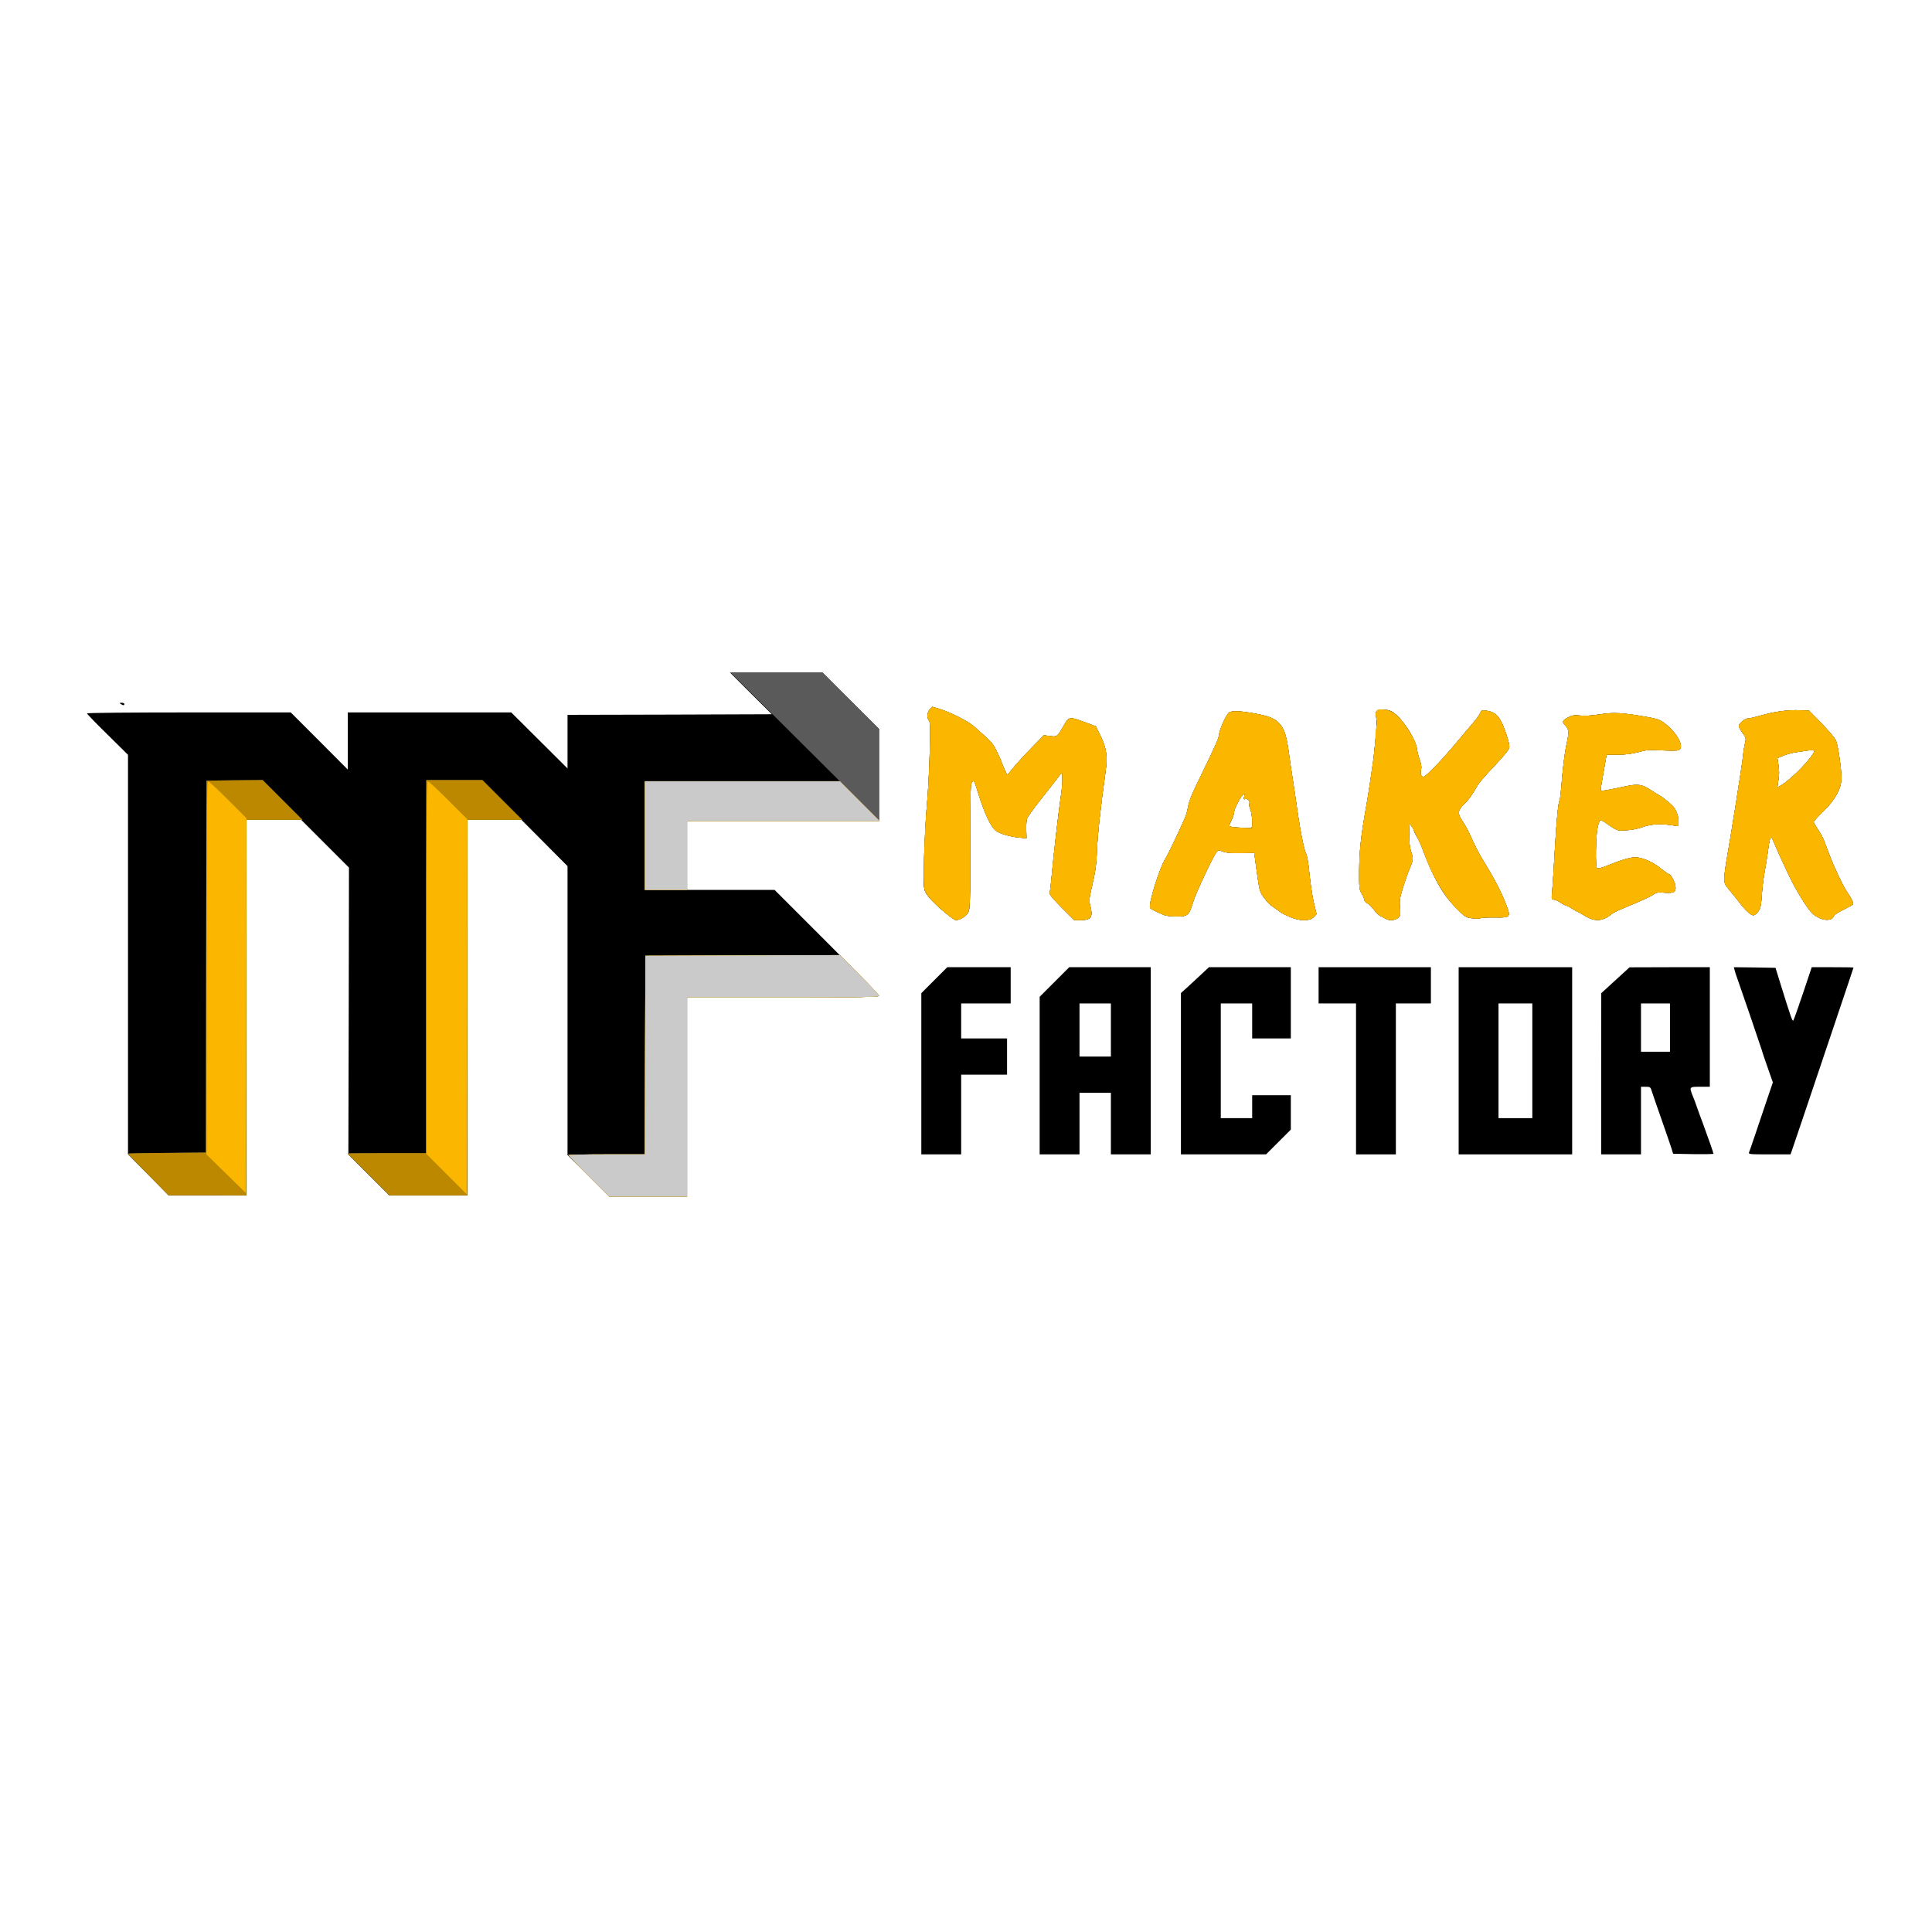 <!DOCTYPE svg PUBLIC "-//W3C//DTD SVG 20010904//EN" "http://www.w3.org/TR/2001/REC-SVG-20010904/DTD/svg10.dtd">
<svg version="1.0" xmlns="http://www.w3.org/2000/svg" width="1600px" height="1600px" viewBox="0 0 16000 16000" preserveAspectRatio="xMidYMid meet">
<g id="layer101" fill="#000000" stroke="none">
 <path d="M4872 9737 l-172 -172 0 -1196 0 -1196 -191 -192 -190 -191 -225 0 -224 0 0 1555 0 1555 -322 0 -323 0 -170 -169 -170 -170 3 -1188 2 -1188 -197 -197 -198 -198 -227 0 -228 0 0 1555 0 1555 -321 0 -321 0 -169 -171 -169 -170 0 -1654 0 -1654 -170 -168 c-94 -92 -170 -171 -170 -175 0 -5 380 -8 844 -8 l844 0 236 236 236 237 0 -237 0 -236 677 0 677 0 233 232 233 232 0 -222 0 -222 846 -2 846 -3 -173 -172 -173 -173 383 0 383 0 234 234 234 233 0 382 0 381 -795 0 -795 0 0 285 0 285 362 0 363 0 432 432 c238 238 433 439 433 445 0 10 -164 13 -795 13 l-795 0 0 825 0 825 -323 0 -322 0 -173 -173z"/>
 <path d="M7630 8892 l0 -667 108 -108 107 -107 263 0 262 0 0 150 0 150 -205 0 -205 0 0 145 0 145 190 0 190 0 0 150 0 150 -190 0 -190 0 0 330 0 330 -165 0 -165 0 0 -668z"/>
 <path d="M8610 8907 l0 -652 123 -123 122 -122 338 0 337 0 0 775 0 775 -165 0 -165 0 0 -255 0 -255 -130 0 -130 0 0 255 0 255 -165 0 -165 0 0 -653z m590 -377 l0 -220 -130 0 -130 0 0 220 0 220 130 0 130 0 0 -220z"/>
 <path d="M9780 8892 l0 -668 73 -66 c39 -37 92 -85 115 -107 l44 -41 339 0 339 0 0 295 0 295 -160 0 -160 0 0 -145 0 -145 -130 0 -130 0 0 475 0 475 130 0 130 0 0 -95 0 -95 160 0 160 0 0 143 0 142 -103 103 -102 102 -353 0 -352 0 0 -668z"/>
 <path d="M11230 8935 l0 -625 -155 0 -155 0 0 -150 0 -150 465 0 465 0 0 150 0 150 -145 0 -145 0 0 625 0 625 -165 0 -165 0 0 -625z"/>
 <path d="M12080 8785 l0 -775 470 0 470 0 0 775 0 775 -470 0 -470 0 0 -775z m610 0 l0 -475 -140 0 -140 0 0 475 0 475 140 0 140 0 0 -475z"/>
 <path d="M13260 8893 l1 -668 117 -107 117 -107 333 -1 332 0 0 495 0 495 -80 0 c-92 0 -92 0 -59 82 12 29 25 64 29 78 5 14 29 81 55 150 50 137 85 236 85 245 0 3 -75 4 -167 3 l-167 -3 -12 -40 c-7 -22 -42 -125 -79 -230 -37 -104 -73 -211 -82 -237 -14 -47 -16 -48 -54 -48 l-39 0 0 280 0 280 -165 0 -165 0 0 -667z m570 -383 l0 -200 -120 0 -120 0 0 200 0 200 120 0 120 0 0 -200z"/>
 <path d="M14485 9543 c8 -19 65 -188 146 -429 l51 -150 -42 -120 c-23 -65 -46 -132 -50 -149 -10 -33 -192 -565 -207 -605 -6 -14 -13 -37 -17 -53 l-7 -27 173 2 172 3 48 155 c78 251 92 290 99 282 4 -4 40 -105 80 -224 l73 -218 173 0 c95 0 173 1 173 3 0 1 -74 223 -165 492 -91 270 -204 605 -251 745 -47 140 -90 267 -96 283 l-10 27 -175 0 c-163 0 -175 -1 -168 -17z"/>
 <path d="M7833 7563 c-91 -75 -149 -136 -169 -175 -15 -29 -16 -60 -11 -288 4 -140 14 -329 22 -420 9 -91 20 -284 24 -430 7 -220 6 -268 -5 -281 -20 -23 -17 -69 6 -94 l21 -22 62 19 c86 26 234 101 282 143 148 130 156 138 190 208 19 39 35 74 35 78 0 3 12 32 26 63 l25 56 56 -68 c31 -37 99 -111 152 -165 l96 -98 51 7 c59 7 59 8 113 -86 44 -77 45 -77 180 -27 l86 32 36 73 c53 109 63 173 44 307 -43 311 -64 505 -70 640 -4 116 -13 180 -37 284 -28 119 -30 140 -20 178 26 97 10 122 -77 123 l-55 0 -104 -104 c-76 -77 -103 -109 -99 -123 3 -10 11 -74 17 -143 15 -171 57 -532 76 -660 9 -58 14 -125 12 -150 l-3 -45 -45 59 c-25 32 -88 113 -141 180 -53 67 -100 132 -104 146 -5 14 -7 56 -6 94 l2 68 -58 -5 c-75 -7 -161 -32 -193 -55 -45 -34 -95 -140 -151 -320 -29 -95 -33 -102 -48 -87 -14 14 -16 73 -16 533 0 481 -1 519 -18 550 -17 32 -67 62 -102 62 -8 0 -45 -26 -82 -57z"/>
 <path d="M10687 7596 c-31 -13 -67 -31 -80 -40 -12 -9 -38 -28 -57 -41 -43 -30 -43 -30 -85 -85 -32 -43 -35 -54 -56 -206 l-22 -161 -111 2 c-79 2 -122 -2 -149 -13 -35 -13 -39 -13 -52 4 -32 42 -174 344 -195 416 -32 108 -43 118 -135 118 -41 0 -87 -5 -102 -11 -81 -34 -114 -51 -119 -62 -13 -36 82 -338 128 -407 16 -24 95 -187 151 -313 15 -32 29 -74 32 -95 12 -69 27 -107 100 -257 137 -282 158 -329 161 -363 4 -45 63 -171 85 -183 25 -13 91 -11 189 6 141 25 186 43 229 91 41 47 58 107 81 284 7 47 18 128 27 180 8 52 19 124 24 160 28 211 67 421 84 446 9 14 21 83 30 176 8 84 25 192 37 241 l21 87 -23 25 c-32 34 -112 34 -193 1z m-317 -796 c0 -33 -7 -76 -15 -96 -8 -19 -12 -41 -8 -49 7 -21 -15 -45 -34 -38 -13 5 -15 1 -9 -22 6 -25 5 -27 -8 -16 -24 20 -76 122 -76 148 0 13 -9 41 -20 63 -11 22 -20 44 -20 49 0 6 30 12 68 14 37 2 79 4 95 5 27 2 27 1 27 -58z"/>
 <path d="M11480 7611 c-8 -5 -28 -15 -43 -22 -16 -7 -42 -32 -59 -55 -16 -23 -40 -46 -54 -53 -13 -6 -24 -17 -24 -25 0 -8 -10 -32 -22 -53 -21 -35 -23 -49 -22 -198 2 -158 14 -273 52 -490 11 -60 27 -159 36 -220 9 -60 21 -144 27 -185 9 -63 27 -254 31 -325 0 -11 -2 -33 -6 -50 -11 -48 9 -64 71 -58 41 4 61 13 94 41 72 62 164 211 173 281 3 26 14 69 24 96 12 34 16 59 11 78 -9 33 -3 53 16 61 16 6 148 -130 271 -277 46 -56 108 -129 136 -161 29 -33 58 -72 65 -88 11 -27 15 -28 55 -22 54 8 87 30 115 80 29 50 73 183 73 218 0 21 -29 57 -122 157 -68 71 -130 142 -138 157 -48 84 -74 122 -115 161 -55 55 -57 77 -11 145 19 28 44 74 56 101 42 94 81 170 115 225 91 147 149 259 190 367 38 99 34 104 -99 101 -56 -1 -108 2 -115 6 -7 5 -38 5 -68 1 -53 -6 -60 -11 -132 -83 -111 -111 -195 -259 -277 -482 -15 -41 -38 -92 -51 -112 -12 -21 -23 -43 -23 -49 0 -6 -9 -22 -20 -36 l-20 -26 0 95 c0 59 6 112 15 138 20 57 19 73 -9 139 -14 31 -39 103 -57 160 -27 89 -31 113 -25 167 6 56 4 66 -14 84 -21 21 -72 26 -100 11z"/>
 <path d="M13126 7585 c-32 -19 -60 -35 -62 -35 -3 0 -22 -11 -44 -25 -22 -14 -44 -25 -49 -25 -6 0 -27 -11 -47 -25 -20 -14 -46 -25 -57 -25 -18 0 -19 -5 -13 -62 3 -35 13 -182 21 -328 15 -263 29 -412 41 -432 4 -6 13 -87 20 -182 8 -94 23 -211 33 -261 27 -121 26 -143 -5 -176 -31 -32 -27 -42 27 -70 33 -16 51 -19 97 -13 36 4 96 0 161 -10 112 -18 188 -14 386 21 104 18 124 27 184 81 91 84 130 182 79 196 -13 3 -75 3 -138 0 -99 -6 -126 -4 -193 15 -53 14 -106 21 -170 21 l-92 0 -26 148 c-15 81 -25 149 -23 151 3 4 65 -7 196 -35 115 -24 145 -20 222 31 38 25 71 45 73 45 7 0 86 64 106 85 28 31 47 81 47 126 l0 41 -57 -8 c-95 -14 -173 -9 -238 15 -34 13 -93 25 -135 27 -80 5 -75 7 -183 -69 -14 -10 -31 -16 -36 -13 -5 4 -15 31 -21 62 -15 72 -19 319 -5 333 7 7 34 1 85 -20 107 -44 189 -69 232 -69 57 0 143 37 210 91 34 27 65 49 69 49 14 0 46 55 53 92 10 54 -8 67 -88 61 -54 -5 -69 -2 -93 15 -28 19 -87 46 -248 113 -44 18 -89 40 -100 50 -70 59 -137 64 -219 14z"/>
 <path d="M15070 7604 c-19 -9 -46 -25 -58 -37 -46 -43 -139 -194 -204 -332 -65 -138 -75 -160 -118 -260 -20 -46 -23 -48 -31 -27 -5 12 -13 61 -19 109 -6 47 -18 120 -26 162 -8 42 -19 126 -23 187 -6 91 -11 116 -30 142 -12 18 -31 32 -41 32 -21 0 -67 -43 -110 -100 -14 -19 -49 -62 -77 -96 -48 -56 -53 -66 -53 -110 0 -27 9 -98 20 -159 31 -172 128 -783 135 -855 3 -36 11 -84 17 -106 9 -39 8 -45 -21 -84 -17 -24 -31 -49 -31 -57 0 -21 50 -63 75 -63 13 0 60 -11 106 -24 113 -33 233 -49 325 -44 l76 3 104 107 c58 59 111 123 119 142 17 40 45 235 45 311 0 83 -53 181 -150 274 -44 42 -80 82 -80 88 0 6 16 34 35 62 19 28 41 67 49 88 8 21 28 75 45 119 38 102 112 258 145 307 38 55 58 96 51 106 -2 5 -38 25 -77 44 -47 22 -77 43 -83 58 -12 30 -64 35 -115 13z m-216 -1182 c85 -76 179 -189 170 -204 -4 -5 -23 -7 -43 -4 -20 3 -65 10 -101 15 -36 5 -86 18 -112 29 l-48 21 7 48 c9 61 9 86 -1 146 l-7 48 30 -16 c17 -8 64 -46 105 -83z"/>
 <path d="M1000 5830 c-12 -8 -11 -10 8 -10 12 0 22 5 22 10 0 13 -11 13 -30 0z"/>
 </g>
<g id="layer102" fill="#5a5a5a" stroke="none">
 <path d="M4870 9735 l-175 -175 323 0 322 0 2 -822 3 -823 805 -3 805 -2 162 162 c90 90 163 168 163 175 0 10 -162 13 -795 13 l-795 0 0 825 0 825 -323 0 -322 0 -175 -175z"/>
 <path d="M1228 9729 c-93 -94 -168 -172 -168 -175 0 -2 145 -5 323 -6 l322 -3 2 -1540 3 -1540 232 -3 233 -2 165 165 165 165 -233 0 -232 0 0 1555 0 1555 -322 -1 -323 0 -167 -170z"/>
 <path d="M3053 9728 c-95 -94 -173 -173 -173 -175 0 -2 146 -3 325 -3 l325 0 0 -1545 0 -1545 233 0 232 0 165 165 165 165 -228 0 -227 0 0 1555 0 1555 -322 0 -323 0 -172 -172z"/>
 <path d="M7833 7563 c-91 -75 -149 -136 -169 -175 -15 -29 -16 -60 -11 -288 4 -140 14 -329 22 -420 9 -91 20 -284 24 -430 7 -220 6 -268 -5 -281 -20 -23 -17 -69 6 -94 l21 -22 62 19 c86 26 234 101 282 143 148 130 156 138 190 208 19 39 35 74 35 78 0 3 12 32 26 63 l25 56 56 -68 c31 -37 99 -111 152 -165 l96 -98 51 7 c59 7 59 8 113 -86 44 -77 45 -77 180 -27 l86 32 36 73 c53 109 63 173 44 307 -43 311 -64 505 -70 640 -4 116 -13 180 -37 284 -28 119 -30 140 -20 178 26 97 10 122 -77 123 l-55 0 -104 -104 c-76 -77 -103 -109 -99 -123 3 -10 11 -74 17 -143 15 -171 57 -532 76 -660 9 -58 14 -125 12 -150 l-3 -45 -45 59 c-25 32 -88 113 -141 180 -53 67 -100 132 -104 146 -5 14 -7 56 -6 94 l2 68 -58 -5 c-75 -7 -161 -32 -193 -55 -45 -34 -95 -140 -151 -320 -29 -95 -33 -102 -48 -87 -14 14 -16 73 -16 533 0 481 -1 519 -18 550 -17 32 -67 62 -102 62 -8 0 -45 -26 -82 -57z"/>
 <path d="M10687 7596 c-31 -13 -67 -31 -80 -40 -12 -9 -38 -28 -57 -41 -43 -30 -43 -30 -85 -85 -32 -43 -35 -54 -56 -206 l-22 -161 -111 2 c-79 2 -122 -2 -149 -13 -35 -13 -39 -13 -52 4 -32 42 -174 344 -195 416 -32 108 -43 118 -135 118 -41 0 -87 -5 -102 -11 -81 -34 -114 -51 -119 -62 -13 -36 82 -338 128 -407 16 -24 95 -187 151 -313 15 -32 29 -74 32 -95 12 -69 27 -107 100 -257 137 -282 158 -329 161 -363 4 -45 63 -171 85 -183 25 -13 91 -11 189 6 141 25 186 43 229 91 41 47 58 107 81 284 7 47 18 128 27 180 8 52 19 124 24 160 28 211 67 421 84 446 9 14 21 83 30 176 8 84 25 192 37 241 l21 87 -23 25 c-32 34 -112 34 -193 1z m-317 -796 c0 -33 -7 -76 -15 -96 -8 -19 -12 -41 -8 -49 7 -21 -15 -45 -34 -38 -13 5 -15 1 -9 -22 6 -25 5 -27 -8 -16 -24 20 -76 122 -76 148 0 13 -9 41 -20 63 -11 22 -20 44 -20 49 0 6 30 12 68 14 37 2 79 4 95 5 27 2 27 1 27 -58z"/>
 <path d="M11480 7611 c-8 -5 -28 -15 -43 -22 -16 -7 -42 -32 -59 -55 -16 -23 -40 -46 -54 -53 -13 -6 -24 -17 -24 -25 0 -8 -10 -32 -22 -53 -21 -35 -23 -49 -22 -198 2 -158 14 -273 52 -490 11 -60 27 -159 36 -220 9 -60 21 -144 27 -185 9 -63 27 -254 31 -325 0 -11 -2 -33 -6 -50 -11 -48 9 -64 71 -58 41 4 61 13 94 41 72 62 164 211 173 281 3 26 14 69 24 96 12 34 16 59 11 78 -9 33 -3 53 16 61 16 6 148 -130 271 -277 46 -56 108 -129 136 -161 29 -33 58 -72 65 -88 11 -27 15 -28 55 -22 54 8 87 30 115 80 29 50 73 183 73 218 0 21 -29 57 -122 157 -68 71 -130 142 -138 157 -48 84 -74 122 -115 161 -55 55 -57 77 -11 145 19 28 44 74 56 101 42 94 81 170 115 225 91 147 149 259 190 367 38 99 34 104 -99 101 -56 -1 -108 2 -115 6 -7 5 -38 5 -68 1 -53 -6 -60 -11 -132 -83 -111 -111 -195 -259 -277 -482 -15 -41 -38 -92 -51 -112 -12 -21 -23 -43 -23 -49 0 -6 -9 -22 -20 -36 l-20 -26 0 95 c0 59 6 112 15 138 20 57 19 73 -9 139 -14 31 -39 103 -57 160 -27 89 -31 113 -25 167 6 56 4 66 -14 84 -21 21 -72 26 -100 11z"/>
 <path d="M13126 7585 c-32 -19 -60 -35 -62 -35 -3 0 -22 -11 -44 -25 -22 -14 -44 -25 -49 -25 -6 0 -27 -11 -47 -25 -20 -14 -46 -25 -57 -25 -18 0 -19 -5 -13 -62 3 -35 13 -182 21 -328 15 -263 29 -412 41 -432 4 -6 13 -87 20 -182 8 -94 23 -211 33 -261 27 -121 26 -143 -5 -176 -31 -32 -27 -42 27 -70 33 -16 51 -19 97 -13 36 4 96 0 161 -10 112 -18 188 -14 386 21 104 18 124 27 184 81 91 84 130 182 79 196 -13 3 -75 3 -138 0 -99 -6 -126 -4 -193 15 -53 14 -106 21 -170 21 l-92 0 -26 148 c-15 81 -25 149 -23 151 3 4 65 -7 196 -35 115 -24 145 -20 222 31 38 25 71 45 73 45 7 0 86 64 106 85 28 31 47 81 47 126 l0 41 -57 -8 c-95 -14 -173 -9 -238 15 -34 13 -93 25 -135 27 -80 5 -75 7 -183 -69 -14 -10 -31 -16 -36 -13 -5 4 -15 31 -21 62 -15 72 -19 319 -5 333 7 7 34 1 85 -20 107 -44 189 -69 232 -69 57 0 143 37 210 91 34 27 65 49 69 49 14 0 46 55 53 92 10 54 -8 67 -88 61 -54 -5 -69 -2 -93 15 -28 19 -87 46 -248 113 -44 18 -89 40 -100 50 -70 59 -137 64 -219 14z"/>
 <path d="M15070 7604 c-19 -9 -46 -25 -58 -37 -46 -43 -139 -194 -204 -332 -65 -138 -75 -160 -118 -260 -20 -46 -23 -48 -31 -27 -5 12 -13 61 -19 109 -6 47 -18 120 -26 162 -8 42 -19 126 -23 187 -6 91 -11 116 -30 142 -12 18 -31 32 -41 32 -21 0 -67 -43 -110 -100 -14 -19 -49 -62 -77 -96 -48 -56 -53 -66 -53 -110 0 -27 9 -98 20 -159 31 -172 128 -783 135 -855 3 -36 11 -84 17 -106 9 -39 8 -45 -21 -84 -17 -24 -31 -49 -31 -57 0 -21 50 -63 75 -63 13 0 60 -11 106 -24 113 -33 233 -49 325 -44 l76 3 104 107 c58 59 111 123 119 142 17 40 45 235 45 311 0 83 -53 181 -150 274 -44 42 -80 82 -80 88 0 6 16 34 35 62 19 28 41 67 49 88 8 21 28 75 45 119 38 102 112 258 145 307 38 55 58 96 51 106 -2 5 -38 25 -77 44 -47 22 -77 43 -83 58 -12 30 -64 35 -115 13z m-216 -1182 c85 -76 179 -189 170 -204 -4 -5 -23 -7 -43 -4 -20 3 -65 10 -101 15 -36 5 -86 18 -112 29 l-48 21 7 48 c9 61 9 86 -1 146 l-7 48 30 -16 c17 -8 64 -46 105 -83z"/>
 <path d="M5340 6920 l0 -450 808 0 807 0 -452 -450 -452 -450 380 0 381 0 234 234 234 234 0 381 0 381 -795 0 -795 0 0 285 0 285 -175 0 -175 0 0 -450z"/>
 </g>
<g id="layer103" fill="#bb8800" stroke="none">
 <path d="M4877 9742 c-92 -92 -167 -171 -167 -175 0 -4 142 -7 315 -7 l315 0 2 -822 3 -823 805 -3 805 -2 162 162 c90 90 163 168 163 175 0 10 -162 13 -795 13 l-795 0 0 825 0 825 -323 0 -322 0 -168 -168z"/>
 <path d="M1228 9729 c-93 -94 -168 -172 -168 -175 0 -2 145 -5 323 -6 l322 -3 2 -1540 3 -1540 232 -3 233 -2 165 165 165 165 -233 0 -232 0 0 1555 0 1555 -322 -1 -323 0 -167 -170z"/>
 <path d="M3053 9728 c-95 -94 -173 -173 -173 -175 0 -2 146 -3 325 -3 l325 0 0 -1545 0 -1545 233 0 232 0 165 165 165 165 -228 0 -227 0 0 1555 0 1555 -322 0 -323 0 -172 -172z"/>
 <path d="M7833 7563 c-91 -75 -149 -136 -169 -175 -15 -29 -16 -60 -11 -288 4 -140 14 -329 22 -420 9 -91 20 -284 24 -430 7 -220 6 -268 -5 -281 -20 -23 -17 -69 6 -94 l21 -22 62 19 c86 26 234 101 282 143 148 130 156 138 190 208 19 39 35 74 35 78 0 3 12 32 26 63 l25 56 56 -68 c31 -37 99 -111 152 -165 l96 -98 51 7 c59 7 59 8 113 -86 44 -77 45 -77 180 -27 l86 32 36 73 c53 109 63 173 44 307 -43 311 -64 505 -70 640 -4 116 -13 180 -37 284 -28 119 -30 140 -20 178 26 97 10 122 -77 123 l-55 0 -104 -104 c-76 -77 -103 -109 -99 -123 3 -10 11 -74 17 -143 15 -171 57 -532 76 -660 9 -58 14 -125 12 -150 l-3 -45 -45 59 c-25 32 -88 113 -141 180 -53 67 -100 132 -104 146 -5 14 -7 56 -6 94 l2 68 -58 -5 c-75 -7 -161 -32 -193 -55 -45 -34 -95 -140 -151 -320 -29 -95 -33 -102 -48 -87 -14 14 -16 73 -16 533 0 481 -1 519 -18 550 -17 32 -67 62 -102 62 -8 0 -45 -26 -82 -57z"/>
 <path d="M10687 7596 c-31 -13 -67 -31 -80 -40 -12 -9 -38 -28 -57 -41 -43 -30 -43 -30 -85 -85 -32 -43 -35 -54 -56 -206 l-22 -161 -111 2 c-79 2 -122 -2 -149 -13 -35 -13 -39 -13 -52 4 -32 42 -174 344 -195 416 -32 108 -43 118 -135 118 -41 0 -87 -5 -102 -11 -81 -34 -114 -51 -119 -62 -13 -36 82 -338 128 -407 16 -24 95 -187 151 -313 15 -32 29 -74 32 -95 12 -69 27 -107 100 -257 137 -282 158 -329 161 -363 4 -45 63 -171 85 -183 25 -13 91 -11 189 6 141 25 186 43 229 91 41 47 58 107 81 284 7 47 18 128 27 180 8 52 19 124 24 160 28 211 67 421 84 446 9 14 21 83 30 176 8 84 25 192 37 241 l21 87 -23 25 c-32 34 -112 34 -193 1z m-317 -796 c0 -33 -7 -76 -15 -96 -8 -19 -12 -41 -8 -49 7 -21 -15 -45 -34 -38 -13 5 -15 1 -9 -22 6 -25 5 -27 -8 -16 -24 20 -76 122 -76 148 0 13 -9 41 -20 63 -11 22 -20 44 -20 49 0 6 30 12 68 14 37 2 79 4 95 5 27 2 27 1 27 -58z"/>
 <path d="M11480 7611 c-8 -5 -28 -15 -43 -22 -16 -7 -42 -32 -59 -55 -16 -23 -40 -46 -54 -53 -13 -6 -24 -17 -24 -25 0 -8 -10 -32 -22 -53 -21 -35 -23 -49 -22 -198 2 -158 14 -273 52 -490 11 -60 27 -159 36 -220 9 -60 21 -144 27 -185 9 -63 27 -254 31 -325 0 -11 -2 -33 -6 -50 -11 -48 9 -64 71 -58 41 4 61 13 94 41 72 62 164 211 173 281 3 26 14 69 24 96 12 34 16 59 11 78 -9 33 -3 53 16 61 16 6 148 -130 271 -277 46 -56 108 -129 136 -161 29 -33 58 -72 65 -88 11 -27 15 -28 55 -22 54 8 87 30 115 80 29 50 73 183 73 218 0 21 -29 57 -122 157 -68 71 -130 142 -138 157 -48 84 -74 122 -115 161 -55 55 -57 77 -11 145 19 28 44 74 56 101 42 94 81 170 115 225 91 147 149 259 190 367 38 99 34 104 -99 101 -56 -1 -108 2 -115 6 -7 5 -38 5 -68 1 -53 -6 -60 -11 -132 -83 -111 -111 -195 -259 -277 -482 -15 -41 -38 -92 -51 -112 -12 -21 -23 -43 -23 -49 0 -6 -9 -22 -20 -36 l-20 -26 0 95 c0 59 6 112 15 138 20 57 19 73 -9 139 -14 31 -39 103 -57 160 -27 89 -31 113 -25 167 6 56 4 66 -14 84 -21 21 -72 26 -100 11z"/>
 <path d="M13126 7585 c-32 -19 -60 -35 -62 -35 -3 0 -22 -11 -44 -25 -22 -14 -44 -25 -49 -25 -6 0 -27 -11 -47 -25 -20 -14 -46 -25 -57 -25 -18 0 -19 -5 -13 -62 3 -35 13 -182 21 -328 15 -263 29 -412 41 -432 4 -6 13 -87 20 -182 8 -94 23 -211 33 -261 27 -121 26 -143 -5 -176 -31 -32 -27 -42 27 -70 33 -16 51 -19 97 -13 36 4 96 0 161 -10 112 -18 188 -14 386 21 104 18 124 27 184 81 91 84 130 182 79 196 -13 3 -75 3 -138 0 -99 -6 -126 -4 -193 15 -53 14 -106 21 -170 21 l-92 0 -26 148 c-15 81 -25 149 -23 151 3 4 65 -7 196 -35 115 -24 145 -20 222 31 38 25 71 45 73 45 7 0 86 64 106 85 28 31 47 81 47 126 l0 41 -57 -8 c-95 -14 -173 -9 -238 15 -34 13 -93 25 -135 27 -80 5 -75 7 -183 -69 -14 -10 -31 -16 -36 -13 -5 4 -15 31 -21 62 -15 72 -19 319 -5 333 7 7 34 1 85 -20 107 -44 189 -69 232 -69 57 0 143 37 210 91 34 27 65 49 69 49 14 0 46 55 53 92 10 54 -8 67 -88 61 -54 -5 -69 -2 -93 15 -28 19 -87 46 -248 113 -44 18 -89 40 -100 50 -70 59 -137 64 -219 14z"/>
 <path d="M15070 7604 c-19 -9 -46 -25 -58 -37 -46 -43 -139 -194 -204 -332 -65 -138 -75 -160 -118 -260 -20 -46 -23 -48 -31 -27 -5 12 -13 61 -19 109 -6 47 -18 120 -26 162 -8 42 -19 126 -23 187 -6 91 -11 116 -30 142 -12 18 -31 32 -41 32 -21 0 -67 -43 -110 -100 -14 -19 -49 -62 -77 -96 -48 -56 -53 -66 -53 -110 0 -27 9 -98 20 -159 31 -172 128 -783 135 -855 3 -36 11 -84 17 -106 9 -39 8 -45 -21 -84 -17 -24 -31 -49 -31 -57 0 -21 50 -63 75 -63 13 0 60 -11 106 -24 113 -33 233 -49 325 -44 l76 3 104 107 c58 59 111 123 119 142 17 40 45 235 45 311 0 83 -53 181 -150 274 -44 42 -80 82 -80 88 0 6 16 34 35 62 19 28 41 67 49 88 8 21 28 75 45 119 38 102 112 258 145 307 38 55 58 96 51 106 -2 5 -38 25 -77 44 -47 22 -77 43 -83 58 -12 30 -64 35 -115 13z m-216 -1182 c85 -76 179 -189 170 -204 -4 -5 -23 -7 -43 -4 -20 3 -65 10 -101 15 -36 5 -86 18 -112 29 l-48 21 7 48 c9 61 9 86 -1 146 l-7 48 30 -16 c17 -8 64 -46 105 -83z"/>
 <path d="M5340 6920 l0 -450 808 0 807 0 165 165 165 165 -798 0 -797 0 0 285 0 285 -175 0 -175 0 0 -450z"/>
 </g>
<g id="layer104" fill="#fbb700" stroke="none">
 <path d="M4877 9742 c-92 -92 -167 -171 -167 -175 0 -4 142 -7 315 -7 l315 0 2 -822 3 -823 805 -3 805 -2 162 162 c90 90 163 168 163 175 0 10 -162 13 -795 13 l-795 0 0 825 0 825 -323 0 -322 0 -168 -168z"/>
 <path d="M3698 9723 l-168 -168 0 -1543 c0 -1234 3 -1542 13 -1542 7 0 83 71 170 158 l157 157 -2 1553 -3 1552 -167 -167z"/>
 <path d="M1873 9720 l-163 -159 0 -1546 c0 -1237 3 -1545 13 -1545 7 0 81 69 165 153 l152 152 -2 1552 -3 1552 -162 -159z"/>
 <path d="M7833 7563 c-100 -83 -160 -149 -174 -191 -15 -47 -6 -459 16 -692 9 -91 20 -284 24 -430 7 -220 6 -268 -5 -281 -20 -23 -17 -69 6 -94 l21 -22 62 19 c86 26 234 101 282 143 148 130 156 138 190 208 19 39 35 74 35 78 0 3 12 32 26 63 l25 56 56 -68 c31 -37 99 -111 152 -165 l96 -98 51 7 c59 7 59 8 113 -86 44 -77 45 -77 180 -27 l86 32 36 73 c53 109 63 173 44 307 -43 311 -64 505 -70 640 -4 116 -13 180 -37 284 -28 119 -30 140 -20 178 26 94 7 123 -78 123 l-54 0 -104 -104 c-77 -77 -103 -109 -99 -123 3 -10 11 -76 17 -148 14 -156 54 -497 76 -650 8 -60 14 -130 12 -155 l-3 -45 -45 59 c-25 32 -88 113 -141 180 -53 67 -100 132 -104 146 -5 14 -7 56 -6 94 l2 68 -58 -5 c-75 -7 -161 -32 -193 -55 -45 -34 -95 -140 -151 -320 -29 -95 -33 -102 -48 -87 -14 14 -16 72 -16 528 0 462 -2 516 -17 550 -17 36 -63 67 -103 67 -8 0 -45 -25 -82 -57z"/>
 <path d="M10687 7596 c-31 -13 -67 -31 -80 -40 -12 -9 -38 -28 -57 -41 -43 -30 -43 -30 -85 -85 -32 -43 -35 -54 -56 -206 l-22 -161 -111 2 c-79 2 -122 -2 -149 -13 -35 -13 -39 -13 -52 4 -32 42 -174 344 -195 416 -32 108 -43 118 -135 118 -41 0 -87 -5 -102 -11 -81 -34 -114 -51 -119 -62 -13 -36 82 -338 128 -407 16 -24 95 -187 151 -313 15 -32 29 -74 32 -95 12 -69 27 -107 100 -257 137 -282 158 -329 161 -363 4 -45 63 -171 85 -183 25 -13 91 -11 189 6 141 25 186 43 229 91 41 47 58 107 81 284 7 47 18 128 27 180 8 52 19 124 24 160 28 211 67 421 84 446 9 14 21 83 30 176 8 84 25 192 37 241 l21 87 -23 25 c-32 34 -112 34 -193 1z m-317 -796 c0 -33 -7 -76 -15 -96 -8 -19 -12 -41 -8 -49 7 -21 -15 -45 -34 -38 -13 5 -15 1 -9 -22 6 -25 5 -27 -8 -16 -24 20 -76 122 -76 148 0 13 -9 40 -20 60 -30 57 -27 62 43 66 34 2 77 4 95 5 l32 2 0 -60z"/>
 <path d="M11480 7611 c-8 -5 -28 -15 -43 -22 -16 -7 -42 -32 -59 -55 -16 -23 -40 -46 -54 -53 -13 -6 -24 -17 -24 -25 0 -8 -10 -32 -22 -53 -21 -35 -23 -49 -22 -198 2 -158 14 -273 52 -490 20 -110 39 -236 67 -438 8 -59 15 -136 15 -172 0 -35 5 -76 10 -90 7 -19 7 -38 -1 -64 -8 -28 -8 -44 0 -59 10 -19 17 -20 64 -15 83 9 145 69 238 230 15 25 30 67 33 92 3 26 14 69 24 96 12 34 16 59 11 78 -9 33 -3 53 16 61 16 6 148 -130 271 -277 46 -56 108 -129 136 -161 29 -33 58 -72 65 -88 11 -27 15 -28 55 -22 54 8 87 30 115 80 29 50 73 183 73 218 0 21 -29 57 -122 157 -68 71 -130 142 -138 157 -48 84 -74 122 -115 161 -55 55 -57 77 -11 145 19 28 44 74 56 101 42 94 81 170 115 225 91 147 149 259 190 367 38 99 34 104 -99 101 -56 -1 -108 2 -115 6 -7 5 -36 5 -66 1 -46 -5 -61 -13 -114 -61 -101 -92 -225 -296 -282 -464 -23 -70 -85 -201 -112 -240 -16 -24 -17 -22 -17 72 0 59 6 112 15 138 20 57 19 73 -9 139 -14 31 -39 103 -57 160 -27 89 -31 113 -25 167 6 56 4 66 -14 84 -21 21 -72 26 -100 11z"/>
 <path d="M13126 7585 c-32 -19 -60 -35 -62 -35 -3 0 -22 -11 -44 -25 -22 -14 -44 -25 -49 -25 -6 0 -27 -11 -47 -25 -20 -14 -46 -25 -57 -25 -18 0 -19 -5 -13 -62 3 -35 13 -182 21 -328 15 -263 29 -412 41 -432 4 -6 13 -87 20 -182 8 -94 23 -211 33 -261 27 -121 26 -143 -5 -176 -31 -32 -27 -42 27 -69 32 -17 51 -19 102 -14 39 4 99 0 162 -10 107 -18 184 -14 380 21 104 18 124 27 184 81 91 84 130 182 79 196 -13 3 -75 3 -138 0 -99 -6 -126 -4 -193 15 -53 14 -106 21 -170 21 l-92 0 -26 148 c-15 81 -25 149 -23 151 3 4 65 -7 196 -35 115 -24 145 -20 222 31 38 25 71 45 73 45 7 0 86 64 106 85 28 31 47 81 47 126 l0 41 -57 -8 c-95 -14 -173 -9 -238 15 -34 13 -93 25 -135 27 -80 5 -75 7 -183 -69 -14 -10 -31 -16 -36 -13 -5 4 -15 31 -21 62 -15 72 -19 319 -5 333 7 7 34 1 85 -20 107 -44 189 -69 232 -69 57 0 143 37 210 91 34 27 65 49 69 49 14 0 46 55 53 92 10 54 -8 67 -88 61 -54 -5 -69 -2 -93 15 -28 19 -87 46 -248 113 -44 18 -89 40 -100 50 -70 59 -137 64 -219 14z"/>
 <path d="M15070 7604 c-19 -9 -46 -25 -58 -37 -46 -43 -139 -194 -204 -332 -65 -138 -75 -160 -118 -260 -20 -46 -23 -48 -31 -27 -5 12 -13 61 -19 109 -6 47 -18 120 -26 162 -8 42 -19 126 -23 187 -6 91 -11 116 -30 142 -12 18 -31 32 -41 32 -21 0 -67 -43 -110 -100 -14 -19 -49 -62 -77 -96 -48 -56 -53 -66 -53 -110 0 -27 9 -98 20 -159 31 -172 128 -783 135 -855 3 -36 11 -84 17 -106 9 -39 8 -45 -21 -84 -17 -24 -31 -49 -31 -57 0 -21 50 -63 75 -63 13 0 60 -11 106 -24 113 -33 233 -49 325 -44 l76 3 104 107 c58 59 111 123 119 142 17 40 45 235 45 311 0 83 -53 181 -150 274 -44 42 -80 82 -80 88 0 6 16 35 36 64 20 30 42 70 49 89 7 19 27 71 43 115 40 106 113 261 146 308 37 54 58 96 51 106 -2 5 -38 25 -77 44 -47 22 -77 43 -83 58 -12 30 -64 35 -115 13z m-216 -1182 c85 -76 179 -189 170 -204 -4 -5 -23 -7 -43 -4 -20 3 -65 10 -101 15 -36 5 -86 18 -112 29 l-48 21 7 48 c9 61 9 86 -1 146 l-7 48 30 -16 c17 -8 64 -46 105 -83z"/>
 <path d="M5340 6920 l0 -450 808 0 807 0 165 165 165 165 -798 0 -797 0 0 285 0 285 -175 0 -175 0 0 -450z"/>
 </g>
<g id="layer105" fill="#cacaca" stroke="none">
 <path d="M4877 9742 c-92 -92 -167 -171 -167 -175 0 -4 142 -7 315 -7 l315 0 2 -822 3 -823 805 -3 805 -2 162 162 c90 90 163 168 163 175 0 10 -162 13 -795 13 l-795 0 0 825 0 825 -323 0 -322 0 -168 -168z"/>
 <path d="M5340 6920 l0 -450 808 0 807 0 165 165 165 165 -798 0 -797 0 0 285 0 285 -175 0 -175 0 0 -450z"/>
 </g>

</svg>